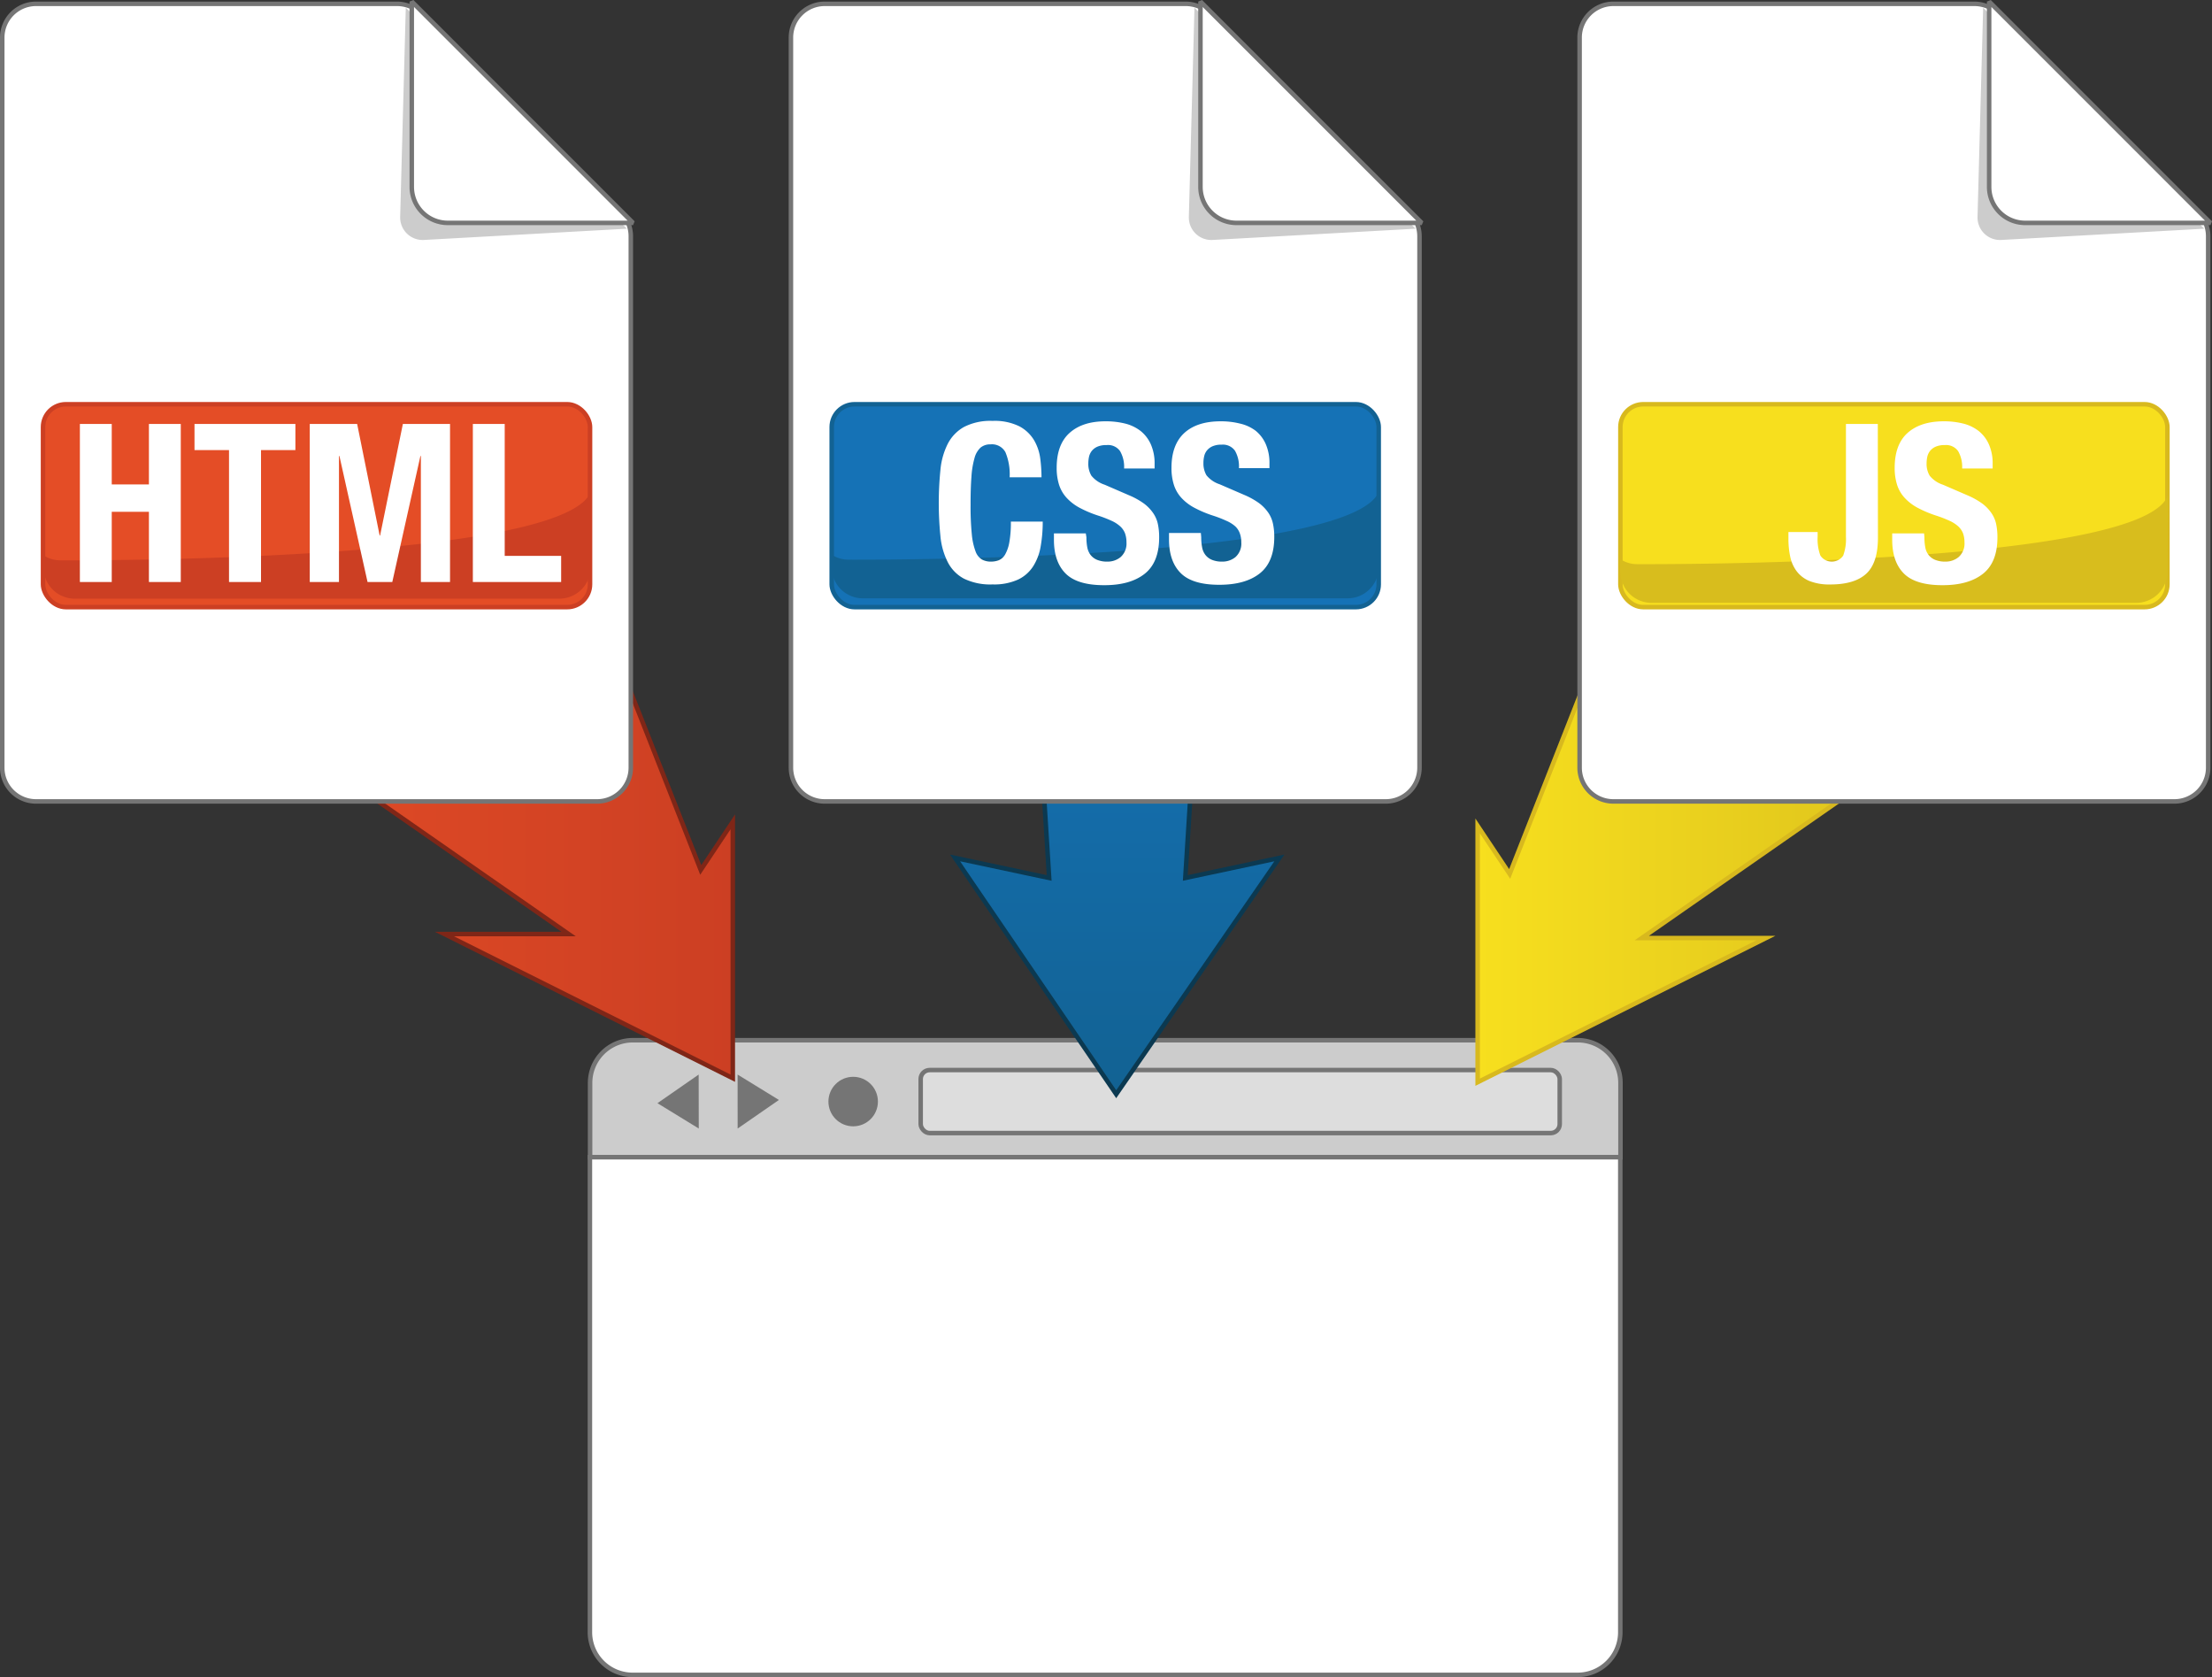 <svg xmlns="http://www.w3.org/2000/svg" xmlns:xlink="http://www.w3.org/1999/xlink" viewBox="0 0 491.52 372.6"><rect x="0" y="0" width="491.52" height="372.6" fill="#333333" stroke="none"/><defs><style>.cls-1,.cls-7{fill:#ccc;}.cls-1,.cls-2,.cls-3,.cls-8{stroke:#757575;}.cls-1,.cls-11,.cls-12,.cls-14,.cls-15,.cls-2,.cls-3,.cls-5,.cls-9{stroke-miterlimit:10;}.cls-2,.cls-6,.cls-8{fill:#fff;}.cls-3{fill:#ddd;}.cls-4{fill:#757575;}.cls-5,.cls-9{stroke:#d8b91e;}.cls-5{fill:url(#linear-gradient);}.cls-8{stroke-linejoin:bevel;}.cls-9{fill:#f7df1e;}.cls-10{fill:#d8bd1d;}.cls-11{stroke:#0b3951;fill:url(#linear-gradient-2);}.cls-12{fill:#1572b6;stroke:#126293;}.cls-13{fill:#126293;}.cls-14{stroke:#7f2617;fill:url(#linear-gradient-3);}.cls-15{fill:#e44d26;stroke:#cc3f23;}.cls-16{fill:#cc3f23;}</style><linearGradient id="linear-gradient" x1="328.34" y1="196.39" x2="445.35" y2="196.39" gradientUnits="userSpaceOnUse"><stop offset="0" stop-color="#f7df1e"/><stop offset="1" stop-color="#d8bd1d"/></linearGradient><linearGradient id="linear-gradient-2" x1="248.25" y1="243.1" x2="248.25" y2="138.1" gradientUnits="userSpaceOnUse"><stop offset="0" stop-color="#126293"/><stop offset="1" stop-color="#1572b6"/></linearGradient><linearGradient id="linear-gradient-3" x1="45.82" y1="195.5" x2="162.83" y2="195.5" gradientUnits="userSpaceOnUse"><stop offset="0" stop-color="#e44d26"/><stop offset="1" stop-color="#cc3f23"/></linearGradient></defs><title>htmlcssjs_1</title><g id="Layer_2" data-name="Layer 2"><g id="svg"><g id="browser"><path id="toolbar" class="cls-1" d="M360.08,257.1V240.58a9.48,9.48,0,0,0-9.48-9.48h-210a9.49,9.49,0,0,0-9.48,9.48V257.1Z"/><path id="window" class="cls-2" d="M131.08,257.1V362.62a9.48,9.48,0,0,0,9.48,9.48h210a9.47,9.47,0,0,0,9.48-9.48V257.1Z"/><rect id="url" class="cls-3" x="204.58" y="237.73" width="142" height="14" rx="2" ry="2"/><polygon id="forward" class="cls-4" points="155.25 238.73 146.09 245.09 155.27 250.72 155.25 238.73"/><polygon id="back" class="cls-4" points="163.91 250.72 173.08 244.37 163.9 238.73 163.91 250.72"/><circle id="refresh" class="cls-4" cx="189.58" cy="244.73" r="5.5"/></g><polygon id="arrow-js" class="cls-5" points="445.35 152.34 351.92 152.34 335.46 194.16 328.34 183.49 328.34 240.43 392.4 208.4 364.82 208.4 445.35 152.34"/><g id="js"><g id="page"><path class="cls-6" d="M358.5,178.05a7.5,7.5,0,0,1-7.5-7.5V8.35a7.51,7.51,0,0,1,7.5-7.5h80.21A7.48,7.48,0,0,1,444,3l44.46,44.11a7.56,7.56,0,0,1,2.22,5.33V170.55a7.51,7.51,0,0,1-7.5,7.5Z"/><path class="cls-4" d="M438.71,1.35a7,7,0,0,1,4.93,2L488.1,47.5a7,7,0,0,1,2.07,5V170.55a7,7,0,0,1-7,7H358.5a7,7,0,0,1-7-7V8.35a7,7,0,0,1,7-7h80.21m0-1H358.5a8,8,0,0,0-8,8v162.2a8,8,0,0,0,8,8H483.17a8,8,0,0,0,8-8V52.47a8,8,0,0,0-2.37-5.68L444.34,2.67A8,8,0,0,0,438.71.35Z"/></g><path id="shadow" class="cls-7" d="M489.8,50.81l-45.11,2.5a5,5,0,0,1-5.27-5.12l1.25-46.47Z"/><path id="corner" class="cls-8" d="M491.17,49.52H450a8,8,0,0,1-8-8V.35Z"/><rect id="panel" class="cls-9" x="360.06" y="89.81" width="121.55" height="45.07" rx="5.07" ry="5.07"/><path id="shadow-2" data-name="shadow" class="cls-10" d="M363.79,125.34a6.84,6.84,0,0,1-3.73-1.11V127a6.92,6.92,0,0,0,6.92,6.93H474.69a6.92,6.92,0,0,0,6.92-6.93l.22-17.32C477.74,126,363.79,125.34,363.79,125.34Z"/><path id="js-2" data-name="js" class="cls-6" d="M417.29,119.46q0,5.61-2.6,8t-8,2.39a12,12,0,0,1-4.59-.76,6.84,6.84,0,0,1-2.86-2.17,8.25,8.25,0,0,1-1.45-3.27,19.12,19.12,0,0,1-.39-3.93v-1.52h6.49v1.08a10.56,10.56,0,0,0,.61,4.15,3.06,3.06,0,0,0,5.07,0,10.56,10.56,0,0,0,.61-4.15V94.19h7.08Zm10.33-.09a11.74,11.74,0,0,0,.19,2.23,3.88,3.88,0,0,0,.74,1.7,3.64,3.64,0,0,0,1.45,1.08,5.85,5.85,0,0,0,2.29.39,4.52,4.52,0,0,0,2.92-1,4,4,0,0,0,1.31-3.27,5.9,5.9,0,0,0-.32-2,4.1,4.1,0,0,0-1.06-1.55,7.3,7.3,0,0,0-1.94-1.25,27.13,27.13,0,0,0-3-1.16,25.56,25.56,0,0,1-4.08-1.72,10.94,10.94,0,0,1-2.87-2.19,7.77,7.77,0,0,1-1.7-2.9,12.25,12.25,0,0,1-.54-3.81q0-5.2,2.9-7.77c1.93-1.7,4.59-2.55,8-2.55a17.56,17.56,0,0,1,4.36.51,9.28,9.28,0,0,1,3.44,1.67,7.93,7.93,0,0,1,2.26,3,10.43,10.43,0,0,1,.81,4.31v1H436a7,7,0,0,0-.89-3.86,3.26,3.26,0,0,0-2.95-1.35,4.94,4.94,0,0,0-2,.34,3.3,3.3,0,0,0-1.25.91,3.24,3.24,0,0,0-.64,1.3,7,7,0,0,0-.17,1.53,5.08,5.08,0,0,0,.69,2.73,6.27,6.27,0,0,0,2.95,2l5.46,2.36a16.69,16.69,0,0,1,3.29,1.84,9.06,9.06,0,0,1,2,2.07,6.8,6.8,0,0,1,1.06,2.43,14,14,0,0,1,.29,3q0,5.55-3.22,8.09t-9,2.53q-6,0-8.58-2.61c-1.72-1.73-2.58-4.23-2.58-7.47v-1.43h7.08Z"/></g><polygon id="arrow-css" class="cls-11" points="263.38 195.05 266.94 138.1 229.57 138.1 233.13 195.05 212.22 190.6 248.03 243.1 284.29 190.6 263.38 195.05"/><g id="css"><g id="page-2" data-name="page"><path class="cls-6" d="M183.25,178.05a7.5,7.5,0,0,1-7.5-7.5V8.35a7.51,7.51,0,0,1,7.5-7.5h80.21A7.48,7.48,0,0,1,268.74,3L313.2,47.14a7.56,7.56,0,0,1,2.22,5.33V170.55a7.51,7.51,0,0,1-7.5,7.5Z"/><path class="cls-4" d="M263.46,1.35a7,7,0,0,1,4.93,2L312.85,47.5a7,7,0,0,1,2.07,5V170.55a7,7,0,0,1-7,7H183.25a7,7,0,0,1-7-7V8.35a7,7,0,0,1,7-7h80.21m0-1H183.25a8,8,0,0,0-8,8v162.2a8,8,0,0,0,8,8H307.92a8,8,0,0,0,8-8V52.47a8,8,0,0,0-2.37-5.68L269.09,2.67A8,8,0,0,0,263.46.35Z"/></g><path id="shadow-3" data-name="shadow" class="cls-7" d="M314.55,50.81l-45.11,2.5a5,5,0,0,1-5.27-5.12l1.25-46.47Z"/><path id="corner-2" data-name="corner" class="cls-8" d="M315.92,49.52H274.75a8,8,0,0,1-8-8V.35Z"/><rect id="panel-2" data-name="panel" class="cls-12" x="184.81" y="89.81" width="121.55" height="45.07" rx="5.07" ry="5.07"/><path id="shadow-4" data-name="shadow" class="cls-13" d="M188.54,124.34a6.84,6.84,0,0,1-3.73-1.11V126a6.92,6.92,0,0,0,6.92,6.93H299.44a6.92,6.92,0,0,0,6.92-6.93l.22-17.32C302.49,125,188.54,124.34,188.54,124.34Z"/><path id="css-2" data-name="css" class="cls-6" d="M223.41,100.46a3.41,3.41,0,0,0-3.32-1.74,3.37,3.37,0,0,0-2.19.71,4.82,4.82,0,0,0-1.35,2.31,19.56,19.56,0,0,0-.69,4.18q-.2,2.58-.19,6.32a61.54,61.54,0,0,0,.27,6.44,14.58,14.58,0,0,0,.83,3.81,3.48,3.48,0,0,0,1.43,1.82,4.12,4.12,0,0,0,2,.46,4.85,4.85,0,0,0,1.75-.31,3,3,0,0,0,1.4-1.28,8.41,8.41,0,0,0,.93-2.71,24.57,24.57,0,0,0,.34-4.59h7.08a31.08,31.08,0,0,1-.44,5.4,12,12,0,0,1-1.65,4.48,8.13,8.13,0,0,1-3.39,3,12.86,12.86,0,0,1-5.68,1.08,13.38,13.38,0,0,1-6.34-1.28,8.58,8.58,0,0,1-3.61-3.69,16,16,0,0,1-1.62-5.75,73.39,73.39,0,0,1,0-14.72,16.09,16.09,0,0,1,1.62-5.78,9,9,0,0,1,3.61-3.76,12.76,12.76,0,0,1,6.34-1.35,12.37,12.37,0,0,1,6,1.22,8.38,8.38,0,0,1,3.27,3.13,10.81,10.81,0,0,1,1.35,4.08,33.53,33.53,0,0,1,.27,4.1h-7.08A12.73,12.73,0,0,0,223.41,100.46Zm18,18.91a11.74,11.74,0,0,0,.19,2.23,4,4,0,0,0,.74,1.7,3.64,3.64,0,0,0,1.45,1.08,5.85,5.85,0,0,0,2.29.39,4.52,4.52,0,0,0,2.92-1,4,4,0,0,0,1.31-3.27,5.9,5.9,0,0,0-.32-2,4.1,4.1,0,0,0-1.06-1.55,7.3,7.3,0,0,0-1.94-1.25,27.13,27.13,0,0,0-3-1.16,25.56,25.56,0,0,1-4.08-1.72,10.94,10.94,0,0,1-2.87-2.19,7.77,7.77,0,0,1-1.7-2.9,12.25,12.25,0,0,1-.54-3.81q0-5.2,2.9-7.77t8-2.55a17.54,17.54,0,0,1,4.35.51,9.28,9.28,0,0,1,3.44,1.67,7.93,7.93,0,0,1,2.26,3,10.43,10.43,0,0,1,.81,4.31v1h-6.78a7,7,0,0,0-.89-3.86,3.26,3.26,0,0,0-3-1.35,4.94,4.94,0,0,0-2,.34,3.3,3.3,0,0,0-1.25.91,3.24,3.24,0,0,0-.64,1.3,7,7,0,0,0-.17,1.53,5.08,5.08,0,0,0,.69,2.73,6.27,6.27,0,0,0,2.95,2l5.45,2.36a16.51,16.51,0,0,1,3.3,1.84,9.06,9.06,0,0,1,2,2.07,6.8,6.8,0,0,1,1.06,2.43,14,14,0,0,1,.29,3q0,5.55-3.22,8.09t-9,2.53q-6,0-8.58-2.61c-1.72-1.73-2.58-4.23-2.58-7.47v-1.43h7.08Zm25.51,0a11.7,11.7,0,0,0,.2,2.23,3.88,3.88,0,0,0,.74,1.7,3.57,3.57,0,0,0,1.45,1.08,5.82,5.82,0,0,0,2.29.39,4.53,4.53,0,0,0,2.92-1,4,4,0,0,0,1.3-3.27,5.68,5.68,0,0,0-.32-2,4,4,0,0,0-1-1.55,7.37,7.37,0,0,0-2-1.25,26.12,26.12,0,0,0-3-1.16,25.56,25.56,0,0,1-4.08-1.72,10.83,10.83,0,0,1-2.88-2.19,7.75,7.75,0,0,1-1.69-2.9,12.25,12.25,0,0,1-.54-3.81c0-3.47,1-6.06,2.9-7.77s4.59-2.55,8-2.55a17.42,17.42,0,0,1,4.35.51A9.13,9.13,0,0,1,279,95.69a7.85,7.85,0,0,1,2.27,3,10.43,10.43,0,0,1,.81,4.31v1H275.3a7,7,0,0,0-.88-3.86,3.27,3.27,0,0,0-2.95-1.35,4.9,4.9,0,0,0-2,.34,3.3,3.3,0,0,0-1.25.91,3.11,3.11,0,0,0-.64,1.3,6.47,6.47,0,0,0-.17,1.53,5.17,5.17,0,0,0,.68,2.73,6.32,6.32,0,0,0,2.95,2l5.46,2.36a16.8,16.8,0,0,1,3.3,1.84,9.06,9.06,0,0,1,2,2.07,6.78,6.78,0,0,1,1.05,2.43,13.38,13.38,0,0,1,.3,3c0,3.7-1.08,6.4-3.22,8.09s-5.14,2.53-9,2.53q-6,0-8.58-2.61c-1.73-1.73-2.59-4.23-2.59-7.47v-1.43h7.08Z"/></g><polygon id="arrow-html" class="cls-14" points="45.82 151.45 139.25 151.45 155.71 193.27 162.83 182.59 162.83 239.54 98.76 207.51 126.35 207.51 45.82 151.45"/><g id="html"><g id="page-3" data-name="page"><path class="cls-6" d="M8,178.05a7.5,7.5,0,0,1-7.5-7.5V8.35A7.51,7.51,0,0,1,8,.85H88.21A7.48,7.48,0,0,1,93.49,3L138,47.14a7.56,7.56,0,0,1,2.22,5.33V170.55a7.51,7.51,0,0,1-7.5,7.5Z"/><path class="cls-4" d="M88.21,1.35a7,7,0,0,1,4.93,2L137.6,47.5a7,7,0,0,1,2.07,5V170.55a7,7,0,0,1-7,7H8a7,7,0,0,1-7-7V8.35a7,7,0,0,1,7-7H88.21m0-1H8a8,8,0,0,0-8,8v162.2a8,8,0,0,0,8,8H132.67a8,8,0,0,0,8-8V52.47a8,8,0,0,0-2.37-5.68L93.84,2.67A8,8,0,0,0,88.21.35Z"/></g><path id="shadow-5" data-name="shadow" class="cls-7" d="M139.3,50.81l-45.11,2.5a5,5,0,0,1-5.27-5.12L90.17,1.72Z"/><path id="corner-3" data-name="corner" class="cls-8" d="M140.67,49.52H99.5a8,8,0,0,1-8-8V.35Z"/><rect id="panel-3" data-name="panel" class="cls-15" x="9.56" y="89.81" width="121.55" height="45.07" rx="5.07" ry="5.07"/><path id="shadow-6" data-name="shadow" class="cls-16" d="M13.41,124.49a6.93,6.93,0,0,1-3.74-1.11v2.72A6.92,6.92,0,0,0,16.59,133H124.3a6.92,6.92,0,0,0,6.92-6.92l.23-17.32C127.35,125.17,13.41,124.49,13.41,124.49Z"/><path id="html-2" data-name="html" class="cls-6" d="M24.83,94.19v13.43h8.26V94.19h7.08V129.3H33.09V113.71H24.83V129.3H17.75V94.19ZM65.64,100H58v29.3H50.89V100H43.22V94.19H65.64Zm13.72-5.81,5,24.78h.1l5.06-24.78H100V129.3H93.52v-28h-.1l-6.25,28h-5.5l-6.25-28h-.1v28H68.83V94.19Zm25.71,0h7.08V123.5h12.54v5.8H105.07Z"/></g></g></g></svg>